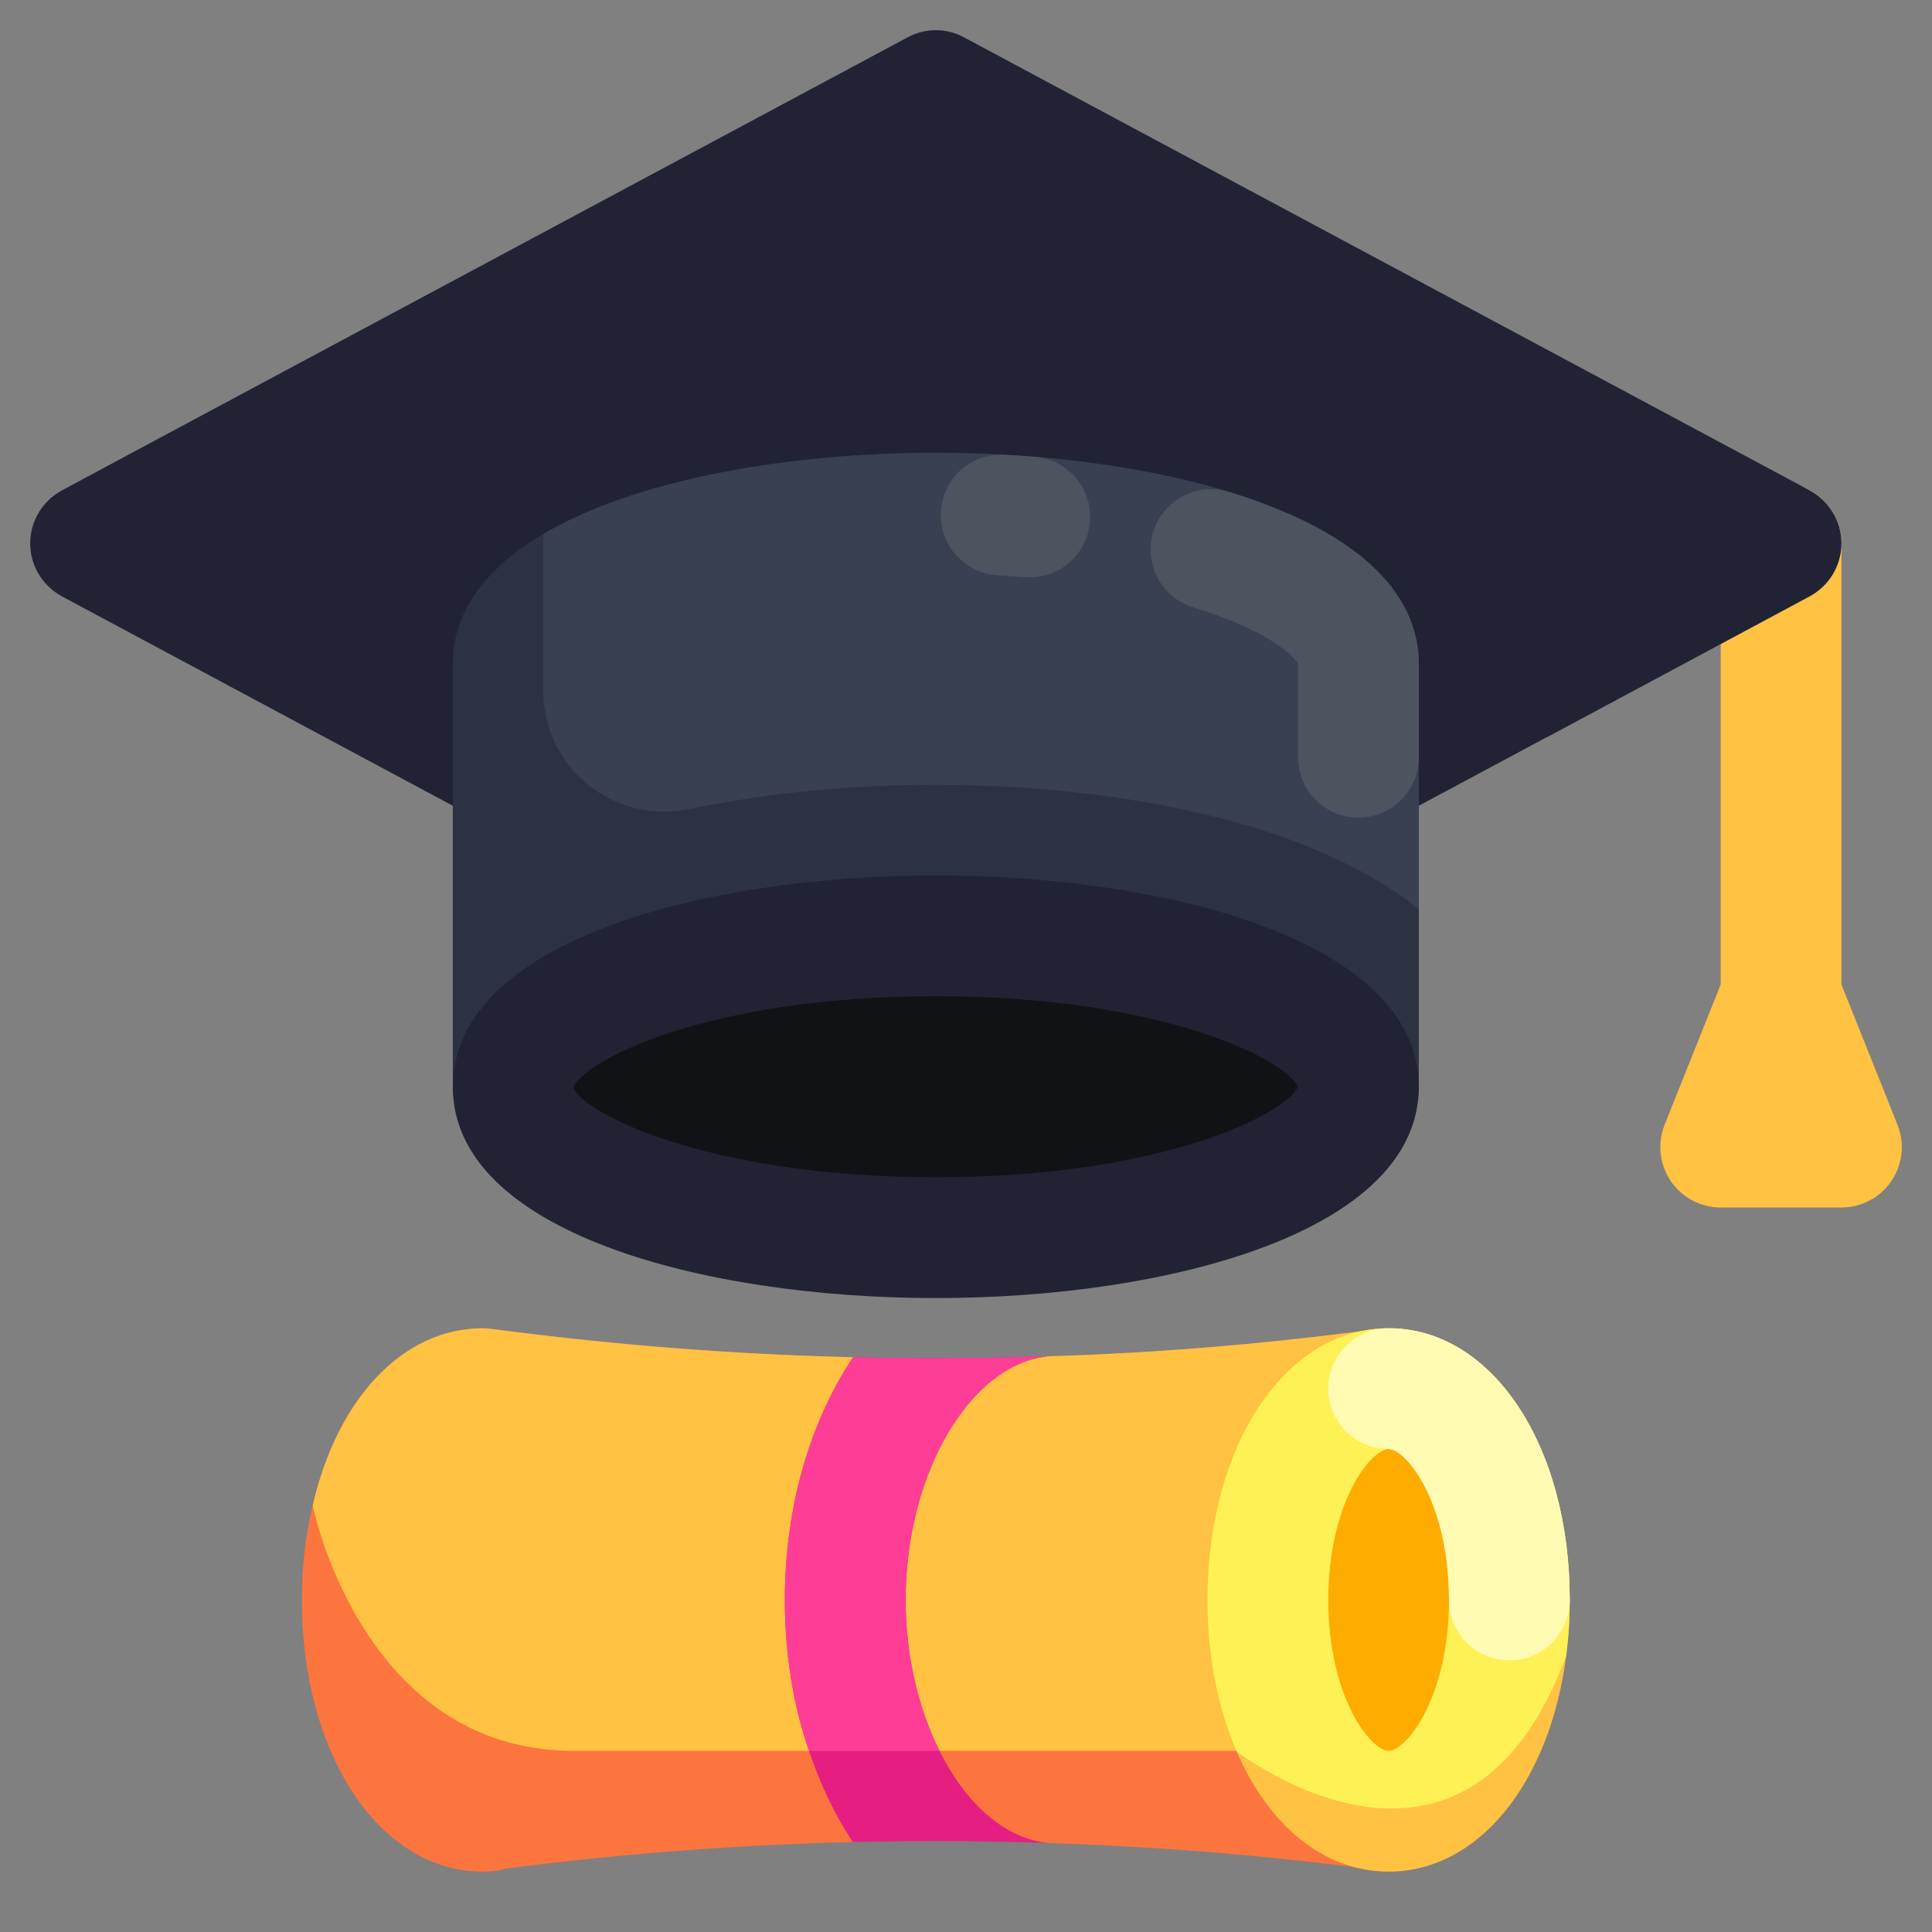 <svg enable-background="new 0 0 64 64" height="512" viewBox="0 0 64 64" width="512" xmlns="http://www.w3.org/2000/svg"><rect x="0" y="0" width="64" height="64" fill="#808080" stroke="none"/><g id="Bachelor"><g><path d="m47.32 60.29c-.21 1.03-1.18 1.72-2.21 1.59-1.23-.16-2.46-.29-3.69-.41-2.13-.2-4.26-.33-6.4-.41-.01 0-.01 0-.02 0-.09 0-.18 0-.27-.01-1.23 0-2.71-.77-4.24-.77s-2.24.74-2.24.74c-3.8.09-7.59.38-11.36.86l-.12.02s0 0-.01 0c-.34.1-.62.1-.76.1-3.42 0-6-3.87-6-9 0-1.11.12-2.16.36-3.13.8-3.5 2.96-5.87 5.64-5.87.08 0 .17.01.25.02l.49.06c3.82.49 7.67.79 11.52.88 0 0 1.14.87 2.52.87 1.28 0 1.94-.79 3.59-.89.11-.01.22-.01.34-.01.09-.01.19-.01.29-.01h.04c2.13-.07 4.25-.21 6.37-.41 1.28-.12 2.56-.27 3.84-.43 1.07-.14 2.05.59 2.23 1.64.18 1.06-.51 2.07-1.56 2.3-.67.14-1.92 1.98-1.92 4.98 0 1.15.18 2.13.45 2.9.41 1.23 1.02 1.95 1.44 2.07 1.02.28 1.64 1.3 1.43 2.32z" fill="#fc753f"/><path d="m45.92 48.02c-.67.14-1.92 1.98-1.92 4.98 0 1.15.18 2.13.45 2.9l-.99 2.1s-17.44 0-24.46 0c-6.91 0-8.6-7.89-8.64-8.13.8-3.5 2.96-5.87 5.64-5.87.08 0 .17.01.25.02l.49.06c3.82.49 7.67.79 11.52.88 0 0 1.14.87 2.52.87 1.28 0 1.94-.79 3.59-.89.11-.01.22-.01.34-.01.09-.01.19-.01.29-.01h.04c2.13-.07 4.25-.21 6.37-.41 1.28-.12 2.56-.27 3.84-.43 1.07-.14 2.05.59 2.23 1.64.18 1.06-.51 2.07-1.56 2.3z" fill="#ffc242"/><path d="m31.12 58c-.69-1.39-1.12-3.13-1.12-5 0-4.18 2.13-7.81 4.71-8.07-2.15.07-4.3.08-6.45.03-1.41 2.12-2.26 4.92-2.26 8.04 0 1.8.28 3.49.8 5 .37 1.11.86 2.13 1.45 3.02 2.16-.05 4.32-.04 6.48.03-1.44-.13-2.74-1.31-3.61-3.05z" fill="#e51e82"/><path d="m30 53c0 1.87.43 3.61 1.12 5h-4.32c-.52-1.51-.8-3.2-.8-5 0-3.12.85-5.92 2.26-8.04 2.15.05 4.3.04 6.45-.03-2.58.26-4.71 3.89-4.71 8.07z" fill="#fe3d97"/><ellipse cx="46" cy="53" fill="#feac00" rx="4" ry="7"/><path d="m46 44c-3.42 0-6 3.87-6 9 0 1.88.35 3.6.96 5.01 1.05 2.44 2.88 3.99 5.04 3.99 2.99 0 5.34-2.96 5.88-7.14v-.01c.08-.6.12-1.21.12-1.85 0-5.13-2.58-9-6-9zm0 4c.58 0 2 1.75 2 5s-1.42 5-2 5-2-1.75-2-5 1.42-5 2-5z" fill="#ffc242"/><path d="m46 44c-3.42 0-6 3.87-6 9 0 1.88.35 3.6.96 5.01.36.27 7.63 5.71 10.92-3.15v-.01c.08-.6.12-1.21.12-1.85 0-5.13-2.58-9-6-9zm0 14c-.58 0-2-1.75-2-5s1.42-5 2-5 2 1.75 2 5-1.42 5-2 5z" fill="#fef156"/><path d="m50 55c-1.104 0-2-.896-2-2 0-3.248-1.42-5-2-5-1.104 0-2-.896-2-2s.896-2 2-2c3.421 0 6 3.869 6 9 0 1.104-.896 2-2 2z" fill="#fffbb3"/><path d="m61 40h-4c-.664 0-1.284-.329-1.656-.879-.372-.549-.447-1.248-.201-1.864l1.857-4.642v-14.615c0-1.104.896-2 2-2s2 .896 2 2v14.615l1.857 4.643c.246.616.171 1.314-.201 1.864-.372.549-.992.878-1.656.878z" fill="#ffc242"/><path d="m61 18c0 .74-.41 1.41-1.06 1.76l-8.71 4.67s0 0-.01 0l-19.28 10.33c-.29.16-.62.24-.94.24s-.65-.08-.94-.24l-28-15c-.65-.35-1.06-1.02-1.06-1.76s.41-1.41 1.06-1.76l2.31-1.24 25.69-13.76c.59-.32 1.29-.32 1.88 0l28 15c.65.35 1.06 1.02 1.06 1.76z" fill="#212335"/><ellipse cx="31" cy="36" fill="#111216" rx="14" ry="5"/><path d="m47 22v14c0 1.1-.9 2-2 2-.33 0-.64-.08-.91-.22.59-.56.91-1.16.91-1.78 0-2.76-6.27-5-14-5s-14 2.24-14 5c0 .63.33 1.23.92 1.78-.28.16-.59.24-.92.24-1.11 0-2-.92-2-2.02v-14c0-1.79 1.15-3.22 3-4.31 3.1-1.83 8.17-2.69 13-2.69 7.71 0 16 2.19 16 7z" fill="#2d3243"/><path d="m47 22v8.12c-3.68-2.96-10.17-4.12-16-4.12-2.685 0-5.511.245-8.135.799-2.504.528-4.865-1.343-4.865-3.902v-5.207c3.1-1.83 8.17-2.69 13-2.69 7.71 0 16 2.19 16 7z" fill="#384051"/><path d="m45 27.085c-1.104 0-2-.896-2-2v-3.085c-.055-.162-.818-1.069-3.471-1.882-1.057-.324-1.65-1.442-1.326-2.499s1.445-1.65 2.498-1.326c5.206 1.597 6.299 3.985 6.299 5.707v3.085c0 1.104-.896 2-2 2z" fill="#4d5460"/><path d="m34.115 19.124c-.054 0-.107-.002-.161-.006-.296-.023-.595-.044-.897-.061-1.103-.061-1.947-1.004-1.887-2.107s.979-1.943 2.107-1.887c.336.019.668.042.995.068 1.102.088 1.923 1.052 1.834 2.153-.083 1.046-.959 1.84-1.991 1.84z" fill="#4d5460"/><path d="m31 43c-7.706 0-16-2.19-16-7s8.294-7 16-7 16 2.19 16 7-8.294 7-16 7zm0-10c-7.688 0-11.755 2.2-12.004 3.036.249.764 4.316 2.964 12.004 2.964 7.58 0 11.641-2.139 11.991-3-.35-.861-4.411-3-11.991-3zm12.004 3.036h.01z" fill="#212335"/></g></g></svg>